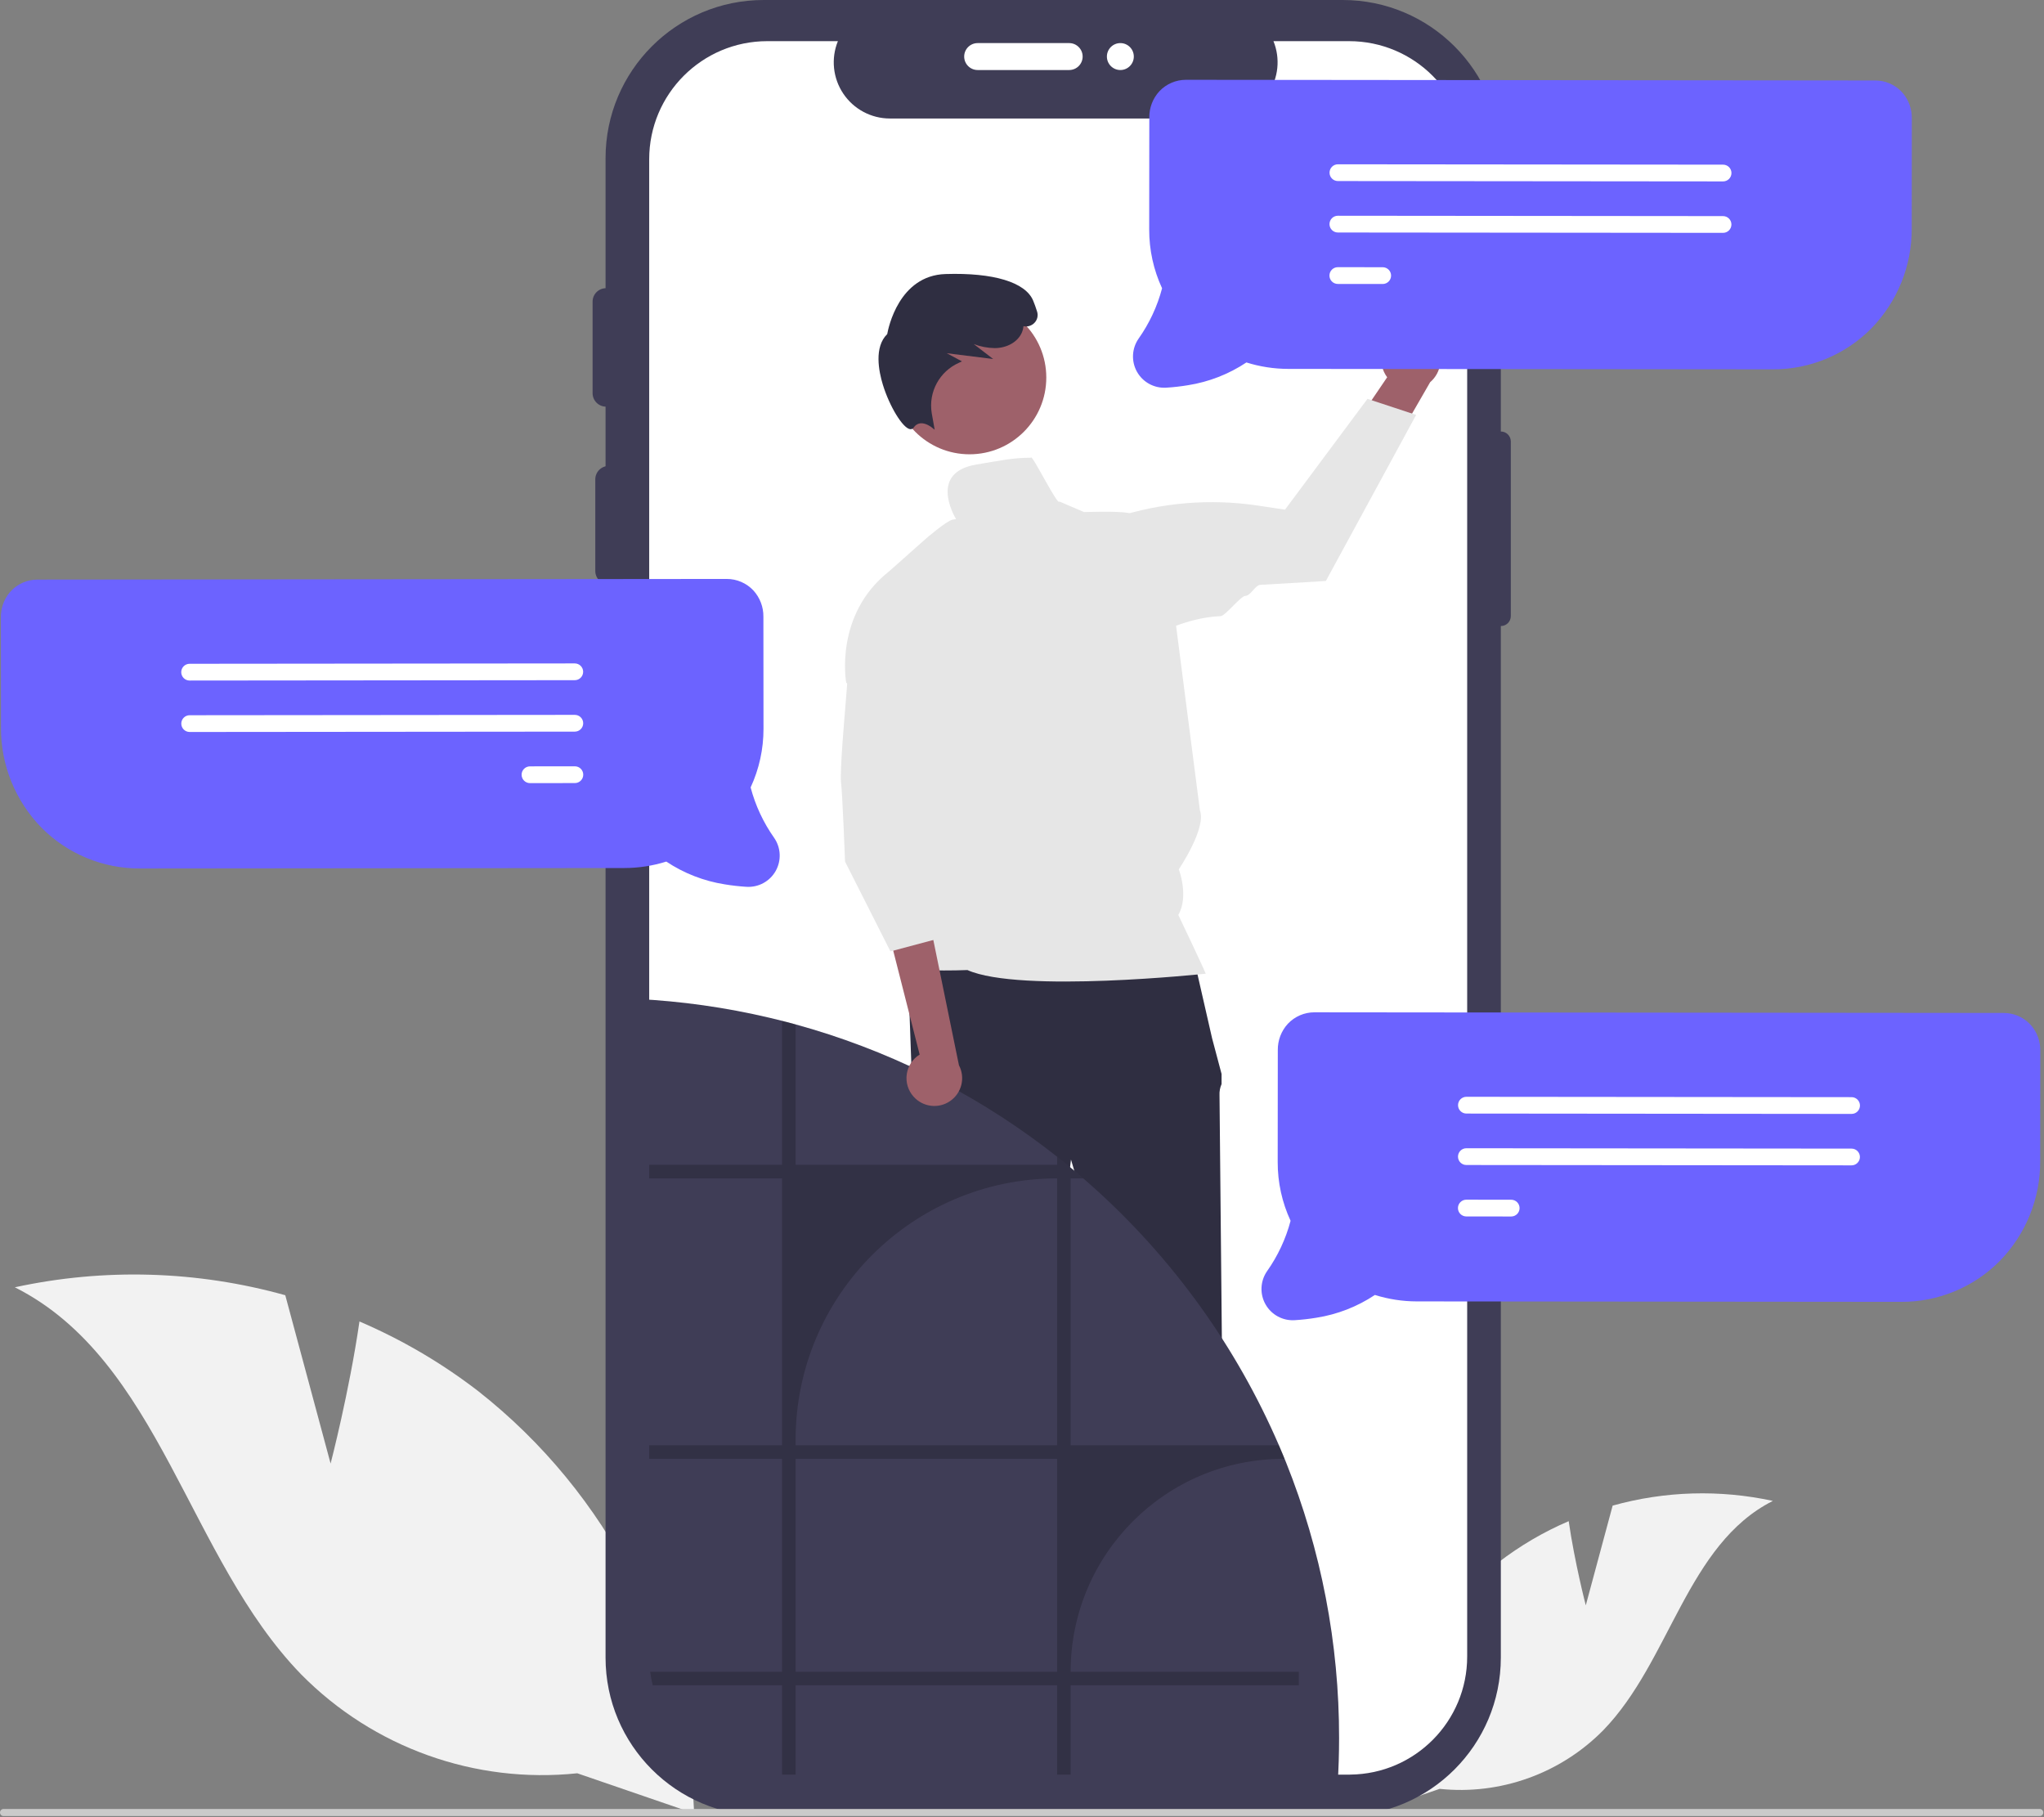 <svg xmlns="http://www.w3.org/2000/svg" xmlns:xlink="http://www.w3.org/1999/xlink" width="684px" height="608px" viewBox="0 0 684 608"><rect x="0" y="0" width="684" height="608" fill="#808080" stroke="none"/><defs><filter id="alpha" filterUnits="objectBoundingBox" x="0%" y="0%" width="100%" height="100%"></filter><mask id="mask0"><g filter="url(#alpha)"><rect x="0" y="0" width="684" height="608" style="fill:rgb(0%,0%,0%);fill-opacity:0.2;stroke:none;"></rect></g></mask><clipPath id="clip1"><rect x="0" y="0" width="684" height="608"></rect></clipPath><g id="surface5" clip-path="url(#clip1)"><path style=" stroke:none;fill-rule:nonzero;fill:rgb(0%,0%,0%);fill-opacity:1;" d="M 358.277 559.34 C 358.273 520 390.168 488.105 429.508 488.109 L 429.879 488.109 C 429.699 487.672 429.52 487.23 429.34 486.789 C 428.891 485.711 428.438 484.629 427.969 483.559 L 358.277 483.559 L 358.277 394.27 L 362.508 394.27 C 362.008 393.82 361.5 393.379 360.988 392.949 C 358.699 391 356.375 389.094 354.02 387.23 L 353.75 387.02 L 353.75 389.719 L 266.238 389.719 L 266.238 342.75 C 264.828 342.359 263.41 341.98 261.98 341.621 C 261.891 341.602 261.801 341.57 261.711 341.551 L 261.711 389.719 L 217.25 389.719 L 217.25 394.27 L 261.711 394.27 L 261.711 483.559 L 217.25 483.559 L 217.25 488.109 L 261.711 488.109 L 261.711 559.34 L 217.578 559.34 C 217.77 560.867 218.055 562.379 218.43 563.871 L 261.711 563.871 L 261.711 593.77 L 266.238 593.77 L 266.238 563.871 L 353.75 563.871 L 353.75 593.77 L 358.277 593.77 L 358.277 563.871 L 434.629 563.871 L 434.629 559.34 Z M 353.75 559.34 L 266.238 559.34 L 266.238 488.109 L 353.75 488.109 Z M 353.75 483.559 L 266.238 483.559 L 266.238 481.781 C 266.238 433.449 305.418 394.27 353.75 394.27 Z M 353.75 483.559 "></path></g></defs><g id="surface1"><path style=" stroke:none;fill-rule:nonzero;fill:rgb(94.902%,94.902%,94.902%);fill-opacity:1;" d="M 530.664 537.121 L 539.652 503.754 C 557.129 498.871 575.535 498.332 593.27 502.18 C 564.461 516.699 558.973 555.801 536.488 578.934 C 522.168 593.441 502.031 600.648 481.758 598.523 L 458.578 606.484 C 459.93 573.637 475.598 543.031 501.449 522.727 C 508.672 517.168 516.566 512.543 524.945 508.957 C 526.969 522.926 530.664 537.121 530.664 537.121 Z M 530.664 537.121 "></path><path style=" stroke:none;fill-rule:nonzero;fill:rgb(94.902%,94.902%,94.902%);fill-opacity:1;" d="M 110.633 489.68 L 95.465 433.363 C 65.965 425.125 34.902 424.215 4.969 430.707 C 53.594 455.211 62.855 521.207 100.809 560.25 C 124.973 584.734 158.961 596.902 193.176 593.312 L 232.293 606.746 C 230.016 551.312 203.574 499.652 159.941 465.383 C 147.75 456.004 134.43 448.195 120.289 442.145 C 116.871 465.723 110.633 489.68 110.633 489.68 Z M 110.633 489.68 "></path><path style=" stroke:none;fill-rule:nonzero;fill:rgb(24.706%,23.922%,33.725%);fill-opacity:1;" d="M 502.234 144.375 L 502.234 52.926 C 502.234 23.695 478.539 0 449.309 0 L 255.566 0 C 226.336 0 202.641 23.695 202.641 52.926 L 202.641 554.609 C 202.641 583.84 226.336 607.535 255.566 607.535 L 449.309 607.535 C 478.539 607.535 502.234 583.84 502.234 554.609 L 502.234 209.465 C 504.078 209.465 505.574 207.973 505.574 206.129 L 505.574 147.711 C 505.574 145.867 504.078 144.375 502.234 144.375 Z M 502.234 144.375 "></path><path style=" stroke:none;fill-rule:nonzero;fill:rgb(100%,100%,100%);fill-opacity:1;" d="M 490.973 53.289 L 490.973 554.25 C 490.977 575.906 473.539 593.523 451.883 593.75 C 451.738 593.766 451.594 593.773 451.449 593.77 L 256.766 593.77 C 234.941 593.766 217.246 576.074 217.246 554.25 L 217.246 53.289 C 217.246 31.465 234.941 13.77 256.766 13.77 L 280.391 13.77 C 278.035 19.562 278.711 26.148 282.199 31.336 C 285.688 36.527 291.527 39.645 297.781 39.648 L 408.777 39.648 C 415.023 39.629 420.855 36.512 424.34 31.324 C 427.82 26.137 428.5 19.559 426.148 13.77 L 451.449 13.77 C 473.277 13.77 490.969 31.465 490.973 53.289 Z M 490.973 53.289 "></path><path style=" stroke:none;fill-rule:nonzero;fill:rgb(24.706%,23.922%,33.725%);fill-opacity:1;" d="M 203.711 195.531 C 201.223 195.527 199.207 193.512 199.207 191.027 L 199.207 160.391 C 199.211 157.906 201.227 155.891 203.711 155.891 C 206.195 155.891 208.215 157.906 208.215 160.391 L 208.215 191.027 C 208.215 193.512 206.199 195.527 203.711 195.531 Z M 203.711 195.531 "></path><path style=" stroke:none;fill-rule:nonzero;fill:rgb(24.706%,23.922%,33.725%);fill-opacity:1;" d="M 202.809 136.062 C 200.324 136.059 198.309 134.043 198.305 131.555 L 198.305 100.918 C 198.309 98.434 200.324 96.422 202.809 96.422 C 205.297 96.422 207.312 98.434 207.316 100.918 L 207.316 131.555 C 207.312 134.043 205.297 136.059 202.809 136.062 Z M 202.809 136.062 "></path><path style=" stroke:none;fill-rule:nonzero;fill:rgb(100%,100%,100%);fill-opacity:1;" d="M 322.652 18.922 C 322.656 16.434 324.672 14.422 327.156 14.418 L 357.793 14.418 C 360.281 14.422 362.293 16.438 362.293 18.922 C 362.293 21.406 360.281 23.426 357.793 23.43 L 327.156 23.43 C 324.672 23.426 322.656 21.41 322.652 18.922 Z M 322.652 18.922 "></path><path style=" stroke:none;fill-rule:nonzero;fill:rgb(24.706%,23.922%,33.725%);fill-opacity:1;" d="M 203.711 247.793 C 201.223 247.789 199.207 245.777 199.207 243.289 L 199.207 212.652 C 199.211 210.168 201.227 208.152 203.711 208.152 C 206.195 208.152 208.215 210.168 208.215 212.652 L 208.215 243.289 C 208.215 245.777 206.199 247.789 203.711 247.793 Z M 203.711 247.793 "></path><path style=" stroke:none;fill-rule:nonzero;fill:rgb(100%,100%,100%);fill-opacity:1;" d="M 379.418 18.922 C 379.418 21.41 377.402 23.43 374.914 23.43 C 372.426 23.43 370.41 21.41 370.41 18.922 C 370.41 16.434 372.426 14.418 374.914 14.418 C 377.402 14.418 379.418 16.434 379.418 18.922 Z M 379.418 18.922 "></path><path style=" stroke:none;fill-rule:nonzero;fill:rgb(61.961%,38.039%,41.569%);fill-opacity:1;" d="M 332.957 574.34 L 345.082 574.34 L 350.852 527.57 L 332.953 527.57 Z M 332.957 574.34 "></path><path style=" stroke:none;fill-rule:nonzero;fill:rgb(18.431%,18.039%,25.49%);fill-opacity:1;" d="M 329.863 570.383 L 333.277 570.383 L 346.602 564.961 L 353.742 570.379 C 362.148 570.379 368.961 577.195 368.961 585.598 L 368.961 586.094 L 329.863 586.094 Z M 329.863 570.383 "></path><path style=" stroke:none;fill-rule:nonzero;fill:rgb(61.961%,38.039%,41.569%);fill-opacity:1;" d="M 389.289 574.34 L 401.414 574.34 L 407.184 527.57 L 389.289 527.57 Z M 389.289 574.34 "></path><path style=" stroke:none;fill-rule:nonzero;fill:rgb(18.431%,18.039%,25.49%);fill-opacity:1;" d="M 386.195 570.383 L 389.609 570.383 L 402.934 564.961 L 410.078 570.379 C 418.48 570.379 425.297 577.195 425.297 585.598 L 425.297 586.094 L 386.199 586.094 Z M 386.195 570.383 "></path><path style=" stroke:none;fill-rule:nonzero;fill:rgb(18.431%,18.039%,25.49%);fill-opacity:1;" d="M 398.984 318.387 L 303.711 320.871 L 305.367 367.266 C 305.367 367.266 303.711 379.691 307.027 383.004 C 310.34 386.32 311.996 386.32 310.34 392.117 C 308.684 397.918 317.438 407.391 316.375 408.453 C 315.309 409.516 312.824 415.316 312.824 415.316 L 321.109 462.535 C 321.109 462.535 326.91 544.551 328.566 546.207 C 330.223 547.867 331.879 546.207 330.223 550.352 C 328.566 554.492 326.91 552.836 328.566 554.492 C 330.031 556.074 331.414 557.734 332.707 559.465 L 352.738 559.465 C 352.738 559.465 354.246 551.18 354.246 550.352 C 354.246 549.523 355.902 544.551 355.902 543.723 C 355.902 542.895 354.438 541.43 354.438 541.43 C 353.934 539.746 353.59 538.016 353.418 536.266 C 353.418 534.609 348.449 470.82 348.449 470.82 L 358.391 387.977 L 382.414 469.164 C 382.414 469.164 382.414 540.41 384.07 542.066 C 385.727 543.723 385.727 542.895 384.898 546.207 C 384.07 549.523 380.758 548.695 383.242 551.18 C 385.727 553.664 386.555 549.523 385.727 553.664 L 384.898 557.809 L 409.754 558.164 C 409.754 558.164 413.066 551.18 411.41 548.695 C 409.754 546.207 409.852 546.887 411.875 542.82 C 413.895 538.754 414.723 537.926 413.895 537.098 C 413.066 536.266 413.066 531.859 413.066 531.859 L 408.926 452.594 C 408.926 452.594 408.094 368.922 408.094 366.438 C 408.031 365.16 408.27 363.883 408.785 362.711 L 408.785 359.336 L 405.609 347.383 Z M 398.984 318.387 "></path><path style=" stroke:none;fill-rule:nonzero;fill:rgb(61.961%,38.039%,41.569%);fill-opacity:1;" d="M 350.129 126.32 C 350.129 140.504 338.629 152 324.445 152 C 310.262 152 298.766 140.504 298.766 126.32 C 298.766 112.137 310.262 100.637 324.445 100.637 C 338.629 100.637 350.129 112.137 350.129 126.32 Z M 350.129 126.32 "></path><path style=" stroke:none;fill-rule:nonzero;fill:rgb(18.431%,18.039%,25.49%);fill-opacity:1;" d="M 312.777 143.789 L 311.738 142.957 C 311.719 142.941 309.746 141.375 307.863 141.648 C 306.996 141.793 306.23 142.305 305.762 143.047 C 305.492 143.465 304.996 143.676 304.512 143.582 C 302.066 143.195 297.656 135.965 295.434 128.703 C 294.062 124.227 292.445 116.109 296.898 111.785 C 297.242 109.828 300.793 92.18 316.398 91.688 C 332.457 91.18 343.148 94.422 345.727 100.566 C 346.168 101.613 346.609 102.844 347.043 104.227 C 347.496 105.602 347.117 107.113 346.07 108.117 C 345.125 109.035 343.781 109.418 342.496 109.137 C 342.418 109.926 342.211 110.695 341.883 111.418 C 340.48 114.461 336.949 116.445 332.887 116.473 C 330.48 116.438 328.098 115.98 325.852 115.117 L 332.348 120.117 L 316.82 118.184 L 321.906 120.902 L 320.891 121.387 C 314.387 124.27 310.645 131.176 311.785 138.195 Z M 312.777 143.789 "></path><path style=" stroke:none;fill-rule:nonzero;fill:rgb(90.196%,90.196%,90.196%);fill-opacity:1;" d="M 394.305 306.113 C 397.918 299.871 394.477 290.855 394.477 290.855 C 394.477 290.855 403.824 277.035 401.531 271.137 L 390.52 185.832 C 390.52 185.832 387.082 176.656 379.051 172.066 C 376.848 170.809 365.285 171.305 362.75 171.324 L 354.512 167.805 C 354.035 169.551 345.051 151.34 345.004 153.148 C 339.27 153.148 335.574 153.941 326.652 155.445 C 311.156 158.055 318.965 172.055 319.945 173.707 C 319.551 173.734 319.16 173.789 318.773 173.871 C 316.754 174.25 309.871 180.203 309.871 180.203 L 297.562 191.133 C 279.016 205.688 283.168 228.402 283.168 228.402 L 310.215 255.621 L 298.367 310.23 C 298.367 310.23 303.402 318.34 300.797 321.977 C 298.195 325.609 323.738 324.566 323.738 324.566 C 341.367 332.426 403.48 325.781 403.48 325.781 C 402.621 323.535 394.305 306.113 394.305 306.113 Z M 394.305 306.113 "></path><path style=" stroke:none;fill-rule:nonzero;fill:rgb(79.216%,79.216%,79.216%);fill-opacity:1;" d="M 1.191 607.633 L 682.574 607.633 C 683.23 607.629 683.762 607.098 683.762 606.441 C 683.762 605.785 683.23 605.25 682.574 605.25 L 1.191 605.25 C 0.535 605.25 0.004 605.785 0.004 606.441 C 0.004 607.098 0.535 607.629 1.191 607.633 Z M 1.191 607.633 "></path><path style=" stroke:none;fill-rule:nonzero;fill:rgb(24.706%,23.922%,33.725%);fill-opacity:1;" d="M 448.109 581.539 C 448.109 586.73 447.945 591.875 447.621 596.98 C 447.477 596.996 447.332 597.004 447.188 597 L 252.508 597 C 234.387 597 218.586 584.676 214.168 567.102 C 213.793 565.609 213.508 564.098 213.32 562.57 C 213.098 560.883 212.988 559.184 212.988 557.48 L 212.988 334.23 C 227.969 334.973 242.852 337.074 257.449 340.512 C 258.879 340.84 260.301 341.191 261.711 341.551 C 261.801 341.57 261.891 341.602 261.98 341.621 C 263.41 341.98 264.828 342.359 266.238 342.75 C 296.336 351.016 324.586 364.926 349.488 383.738 C 350.918 384.809 352.34 385.91 353.75 387.02 L 354.02 387.23 C 356.379 389.09 358.703 390.996 360.988 392.949 C 361.5 393.379 362.008 393.82 362.508 394.27 C 363.738 395.328 364.969 396.41 366.168 397.5 C 392.727 421.402 413.805 450.758 427.969 483.559 C 428.438 484.629 428.891 485.711 429.34 486.789 C 429.52 487.23 429.699 487.672 429.879 488.109 C 430.051 488.512 430.211 488.91 430.371 489.309 C 442.125 518.637 448.148 549.945 448.109 581.539 Z M 448.109 581.539 "></path><use xlink:href="#surface5" mask="url(#mask0)"></use><path style=" stroke:none;fill-rule:nonzero;fill:rgb(61.961%,38.039%,41.569%);fill-opacity:1;" d="M 305.684 366.879 C 303.863 364.836 303.043 362.09 303.441 359.379 C 303.84 356.672 305.418 354.277 307.75 352.844 L 296.082 306.977 L 312.035 313.09 L 320.898 356.402 C 323.098 360.574 321.828 365.727 317.945 368.398 C 314.062 371.07 308.797 370.418 305.684 366.879 Z M 305.684 366.879 "></path><path style=" stroke:none;fill-rule:nonzero;fill:rgb(90.196%,90.196%,90.196%);fill-opacity:1;" d="M 284.211 219.68 L 282.77 237.996 C 282.77 237.996 280.98 258.117 281.449 261.84 C 281.918 265.559 282.789 288.281 282.789 288.281 L 297.977 318.324 L 315.18 313.734 L 314.152 299.641 L 315.18 312.586 L 317.477 301.117 L 311.742 281.617 L 315.18 274.734 L 313.445 251.633 Z M 284.211 219.68 "></path><path style=" stroke:none;fill-rule:nonzero;fill:rgb(42.353%,38.824%,100%);fill-opacity:1;" d="M 679.859 343.266 C 677.832 340.863 674.961 339.332 671.836 338.992 C 671.391 338.945 670.945 338.922 670.496 338.922 L 439.891 338.703 C 436.516 338.691 433.289 340.078 430.973 342.531 C 428.762 344.93 427.559 348.086 427.602 351.344 L 427.566 388.805 C 427.547 395.594 429.016 402.301 431.875 408.461 C 430.281 414.5 427.617 420.207 424.008 425.312 C 421.719 428.609 421.52 432.93 423.496 436.426 C 425.473 439.918 429.277 441.973 433.285 441.711 C 435.715 441.562 438.137 441.285 440.539 440.887 C 447.531 439.789 454.203 437.191 460.094 433.27 C 464.625 434.695 469.348 435.422 474.098 435.426 L 636.25 435.578 C 648.605 435.621 660.461 430.711 669.16 421.941 C 677.941 412.98 682.816 400.914 682.73 388.371 L 682.762 351.598 C 682.812 348.566 681.785 345.609 679.859 343.266 Z M 679.859 343.266 "></path><path style=" stroke:none;fill-rule:nonzero;fill:rgb(100%,100%,100%);fill-opacity:1;" d="M 619.605 372.699 L 490.719 372.578 C 489.168 372.578 487.914 371.32 487.914 369.77 C 487.918 368.223 489.172 366.969 490.723 366.969 L 619.613 367.09 C 621.16 367.09 622.414 368.348 622.414 369.898 C 622.41 371.445 621.156 372.699 619.605 372.699 Z M 619.605 372.699 "></path><path style=" stroke:none;fill-rule:nonzero;fill:rgb(100%,100%,100%);fill-opacity:1;" d="M 619.59 389.91 L 490.699 389.793 C 489.152 389.789 487.898 388.535 487.898 386.984 C 487.902 385.438 489.156 384.18 490.707 384.184 L 619.594 384.305 C 621.145 384.305 622.398 385.562 622.398 387.109 C 622.395 388.66 621.141 389.914 619.59 389.91 Z M 619.59 389.91 "></path><path style=" stroke:none;fill-rule:nonzero;fill:rgb(100%,100%,100%);fill-opacity:1;" d="M 505.707 407.02 L 490.684 407.004 C 489.137 407.004 487.883 405.746 487.883 404.199 C 487.883 402.648 489.141 401.395 490.691 401.395 L 505.711 401.41 C 507.258 401.414 508.508 402.668 508.508 404.215 C 508.508 405.762 507.254 407.016 505.707 407.02 Z M 505.707 407.02 "></path><path style=" stroke:none;fill-rule:nonzero;fill:rgb(42.353%,38.824%,100%);fill-opacity:1;" d="M 3.199 198.266 C 5.227 195.863 8.102 194.332 11.227 193.992 C 11.672 193.945 12.117 193.922 12.562 193.922 L 243.172 193.703 C 246.543 193.691 249.773 195.078 252.09 197.531 C 254.297 199.93 255.504 203.086 255.461 206.344 L 255.496 243.805 C 255.512 250.594 254.043 257.301 251.188 263.461 C 252.781 269.5 255.445 275.207 259.051 280.312 C 261.34 283.609 261.539 287.93 259.562 291.426 C 257.586 294.918 253.781 296.973 249.773 296.711 C 247.344 296.562 244.922 296.285 242.52 295.887 C 235.527 294.789 228.859 292.191 222.969 288.27 C 218.438 289.695 213.715 290.422 208.965 290.426 L 46.809 290.578 C 34.457 290.621 22.602 285.711 13.898 276.941 C 5.121 267.98 0.242 255.914 0.332 243.371 L 0.297 206.598 C 0.246 203.566 1.273 200.609 3.199 198.266 Z M 3.199 198.266 "></path><path style=" stroke:none;fill-rule:nonzero;fill:rgb(100%,100%,100%);fill-opacity:1;" d="M 60.648 224.898 C 60.648 223.348 61.902 222.094 63.449 222.09 L 192.336 221.969 C 193.887 221.969 195.145 223.223 195.145 224.77 C 195.145 226.32 193.891 227.578 192.344 227.578 L 63.453 227.699 C 61.906 227.699 60.648 226.445 60.648 224.898 Z M 60.648 224.898 "></path><path style=" stroke:none;fill-rule:nonzero;fill:rgb(100%,100%,100%);fill-opacity:1;" d="M 60.664 242.109 C 60.664 240.562 61.918 239.305 63.465 239.305 L 192.355 239.184 C 193.902 239.18 195.16 240.438 195.16 241.984 C 195.164 243.531 193.906 244.789 192.359 244.793 L 63.469 244.91 C 61.922 244.91 60.668 243.656 60.664 242.109 Z M 60.664 242.109 "></path><path style=" stroke:none;fill-rule:nonzero;fill:rgb(100%,100%,100%);fill-opacity:1;" d="M 174.547 259.215 C 174.547 257.668 175.801 256.414 177.352 256.41 L 192.371 256.395 C 193.918 256.395 195.176 257.648 195.176 259.199 C 195.18 260.746 193.926 262.004 192.375 262.004 L 177.355 262.02 C 175.809 262.02 174.551 260.766 174.547 259.215 Z M 174.547 259.215 "></path><path style=" stroke:none;fill-rule:nonzero;fill:rgb(61.961%,38.039%,41.569%);fill-opacity:1;" d="M 467.672 111.559 C 465.07 112.863 463.18 115.25 462.508 118.082 C 461.84 120.91 462.457 123.895 464.195 126.227 L 444.586 155.137 L 462.738 155.375 L 478.578 127.883 C 482.383 124.629 483.156 119.043 480.375 114.879 C 477.594 110.715 472.137 109.289 467.672 111.559 Z M 467.672 111.559 "></path><path style=" stroke:none;fill-rule:nonzero;fill:rgb(90.196%,90.196%,90.196%);fill-opacity:1;" d="M 473.898 138.824 L 443.691 194.367 L 443.422 194.387 C 443.203 194.398 433.59 195.035 421.855 195.672 C 419.875 195.781 418.707 199.293 416.641 199.398 C 415.219 199.469 409.965 206.07 408.531 206.137 C 395.734 206.746 388.398 212.594 383.531 212.137 C 376.93 211.59 368.141 193.438 363.348 188.871 L 363.234 188.75 L 363.219 188.586 C 362.527 181.727 366.691 175.305 373.238 173.137 C 388.605 168.133 404.93 166.77 420.914 169.156 L 430.008 170.523 L 457.605 133.457 Z M 473.898 138.824 "></path><path style=" stroke:none;fill-rule:nonzero;fill:rgb(42.353%,38.824%,100%);fill-opacity:1;" d="M 636.859 31.266 C 634.832 28.863 631.961 27.332 628.836 26.992 C 628.391 26.945 627.945 26.922 627.496 26.922 L 396.891 26.703 C 393.516 26.691 390.289 28.078 387.973 30.531 C 385.762 32.93 384.559 36.086 384.602 39.344 L 384.566 76.805 C 384.547 83.594 386.016 90.301 388.875 96.461 C 387.281 102.5 384.617 108.207 381.008 113.312 C 378.719 116.609 378.52 120.93 380.496 124.426 C 382.473 127.918 386.277 129.973 390.285 129.711 C 392.715 129.562 395.137 129.285 397.539 128.887 C 404.531 127.789 411.203 125.191 417.094 121.27 C 421.625 122.695 426.348 123.422 431.098 123.426 L 593.25 123.578 C 605.605 123.621 617.461 118.711 626.16 109.941 C 634.941 100.98 639.816 88.914 639.73 76.371 L 639.762 39.598 C 639.812 36.566 638.785 33.609 636.859 31.266 Z M 636.859 31.266 "></path><path style=" stroke:none;fill-rule:nonzero;fill:rgb(100%,100%,100%);fill-opacity:1;" d="M 576.605 60.699 L 447.719 60.578 C 446.168 60.578 444.914 59.32 444.914 57.77 C 444.918 56.223 446.172 54.969 447.723 54.969 L 576.613 55.09 C 578.16 55.09 579.414 56.348 579.414 57.898 C 579.41 59.445 578.156 60.699 576.605 60.699 Z M 576.605 60.699 "></path><path style=" stroke:none;fill-rule:nonzero;fill:rgb(100%,100%,100%);fill-opacity:1;" d="M 576.59 77.91 L 447.699 77.793 C 446.152 77.789 444.898 76.535 444.898 74.984 C 444.902 73.438 446.156 72.18 447.707 72.184 L 576.594 72.305 C 578.145 72.305 579.398 73.562 579.398 75.109 C 579.395 76.66 578.141 77.914 576.59 77.91 Z M 576.59 77.91 "></path><path style=" stroke:none;fill-rule:nonzero;fill:rgb(100%,100%,100%);fill-opacity:1;" d="M 462.707 95.02 L 447.684 95.004 C 446.137 95.004 444.883 93.746 444.883 92.199 C 444.883 90.648 446.141 89.395 447.691 89.395 L 462.711 89.41 C 464.258 89.414 465.508 90.668 465.508 92.215 C 465.508 93.762 464.254 95.016 462.707 95.02 Z M 462.707 95.02 "></path></g></svg>